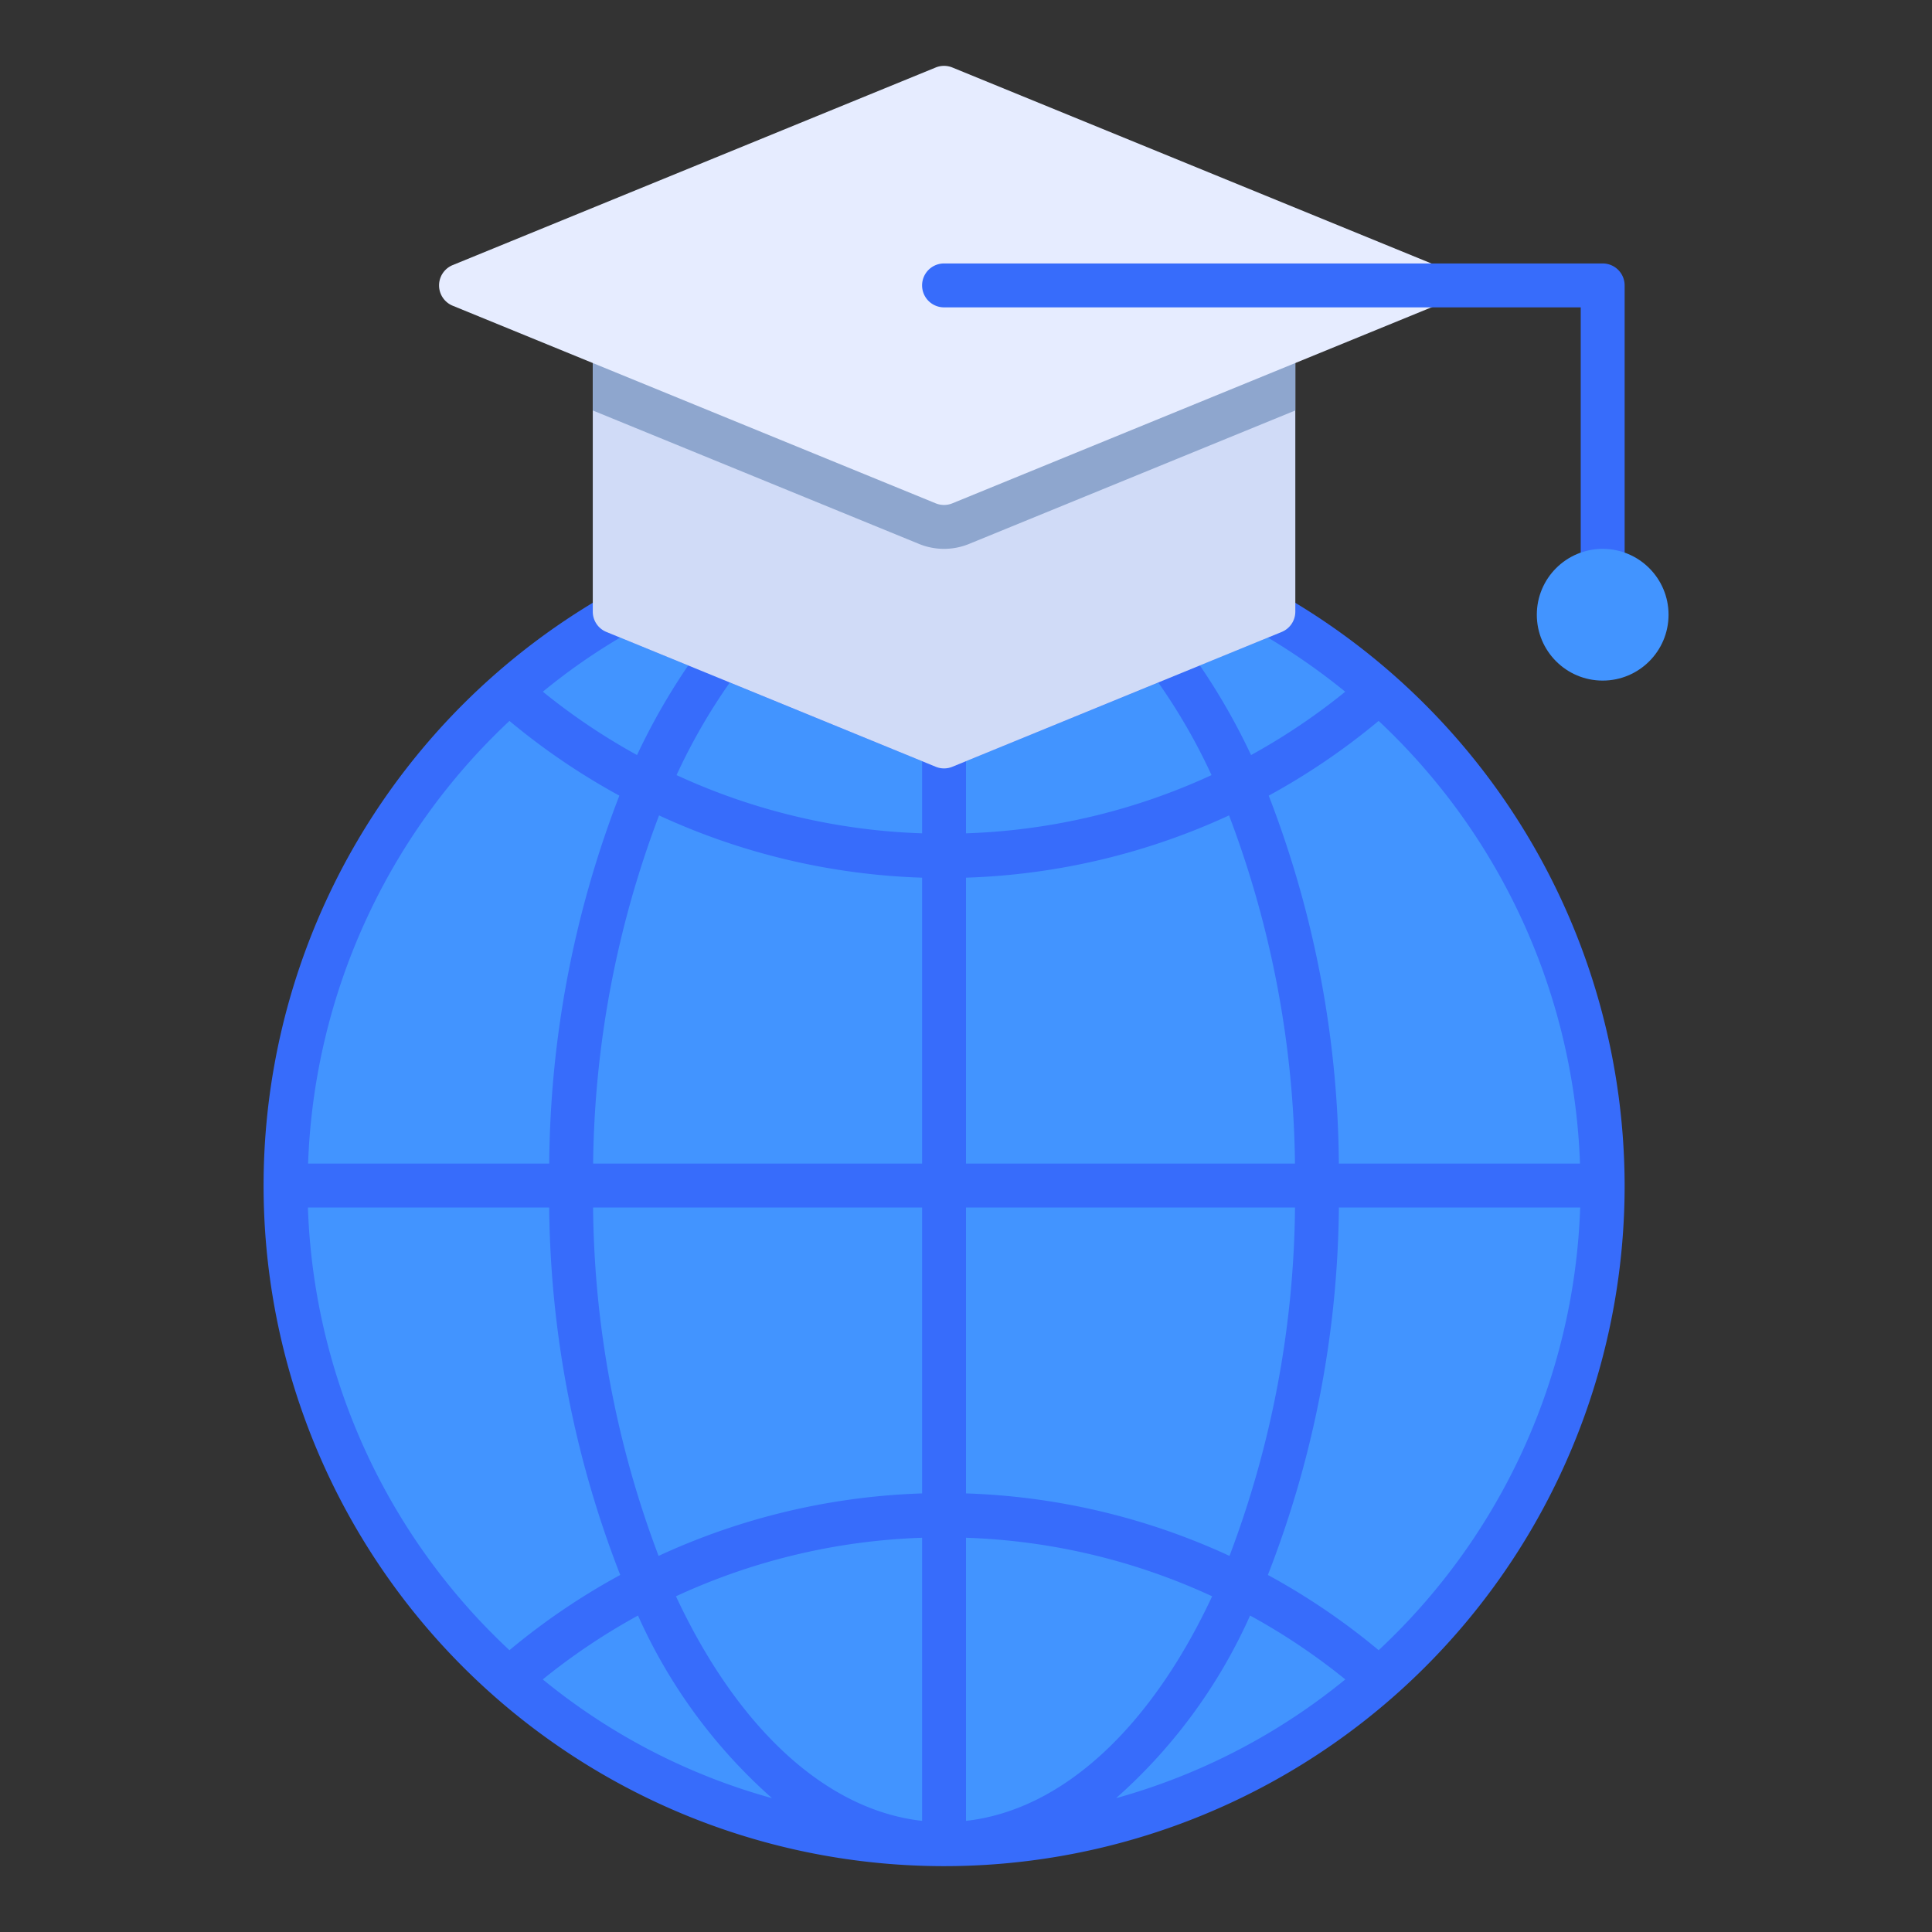 <svg xmlns="http://www.w3.org/2000/svg" viewBox="0 0 88 88"><rect x="0" y="0" width="88" height="88" fill="#333333" stroke="none"/><title>Artboard-17</title><g id="Worldwide"><circle cx="43" cy="54" r="30" style="fill:#4294ff"/><path d="M74,54A31.072,31.072,0,0,0,58.321,27.059a.991.991,0,0,0-.334-.099c-.032-.005-.061-.025-.093-.028a.997.997,0,0,0-.443.072L43,32.919,28.549,27.005a1.001,1.001,0,0,0-.442-.072,1.015,1.015,0,0,0-.143.042.982.982,0,0,0-.285.084A30.997,30.997,0,1,0,74,54ZM62.796,75.164A30.95,30.95,0,0,0,57.75,71.737,47.177,47.177,0,0,0,60.985,55H71.975A28.919,28.919,0,0,1,62.796,75.164Zm-11.96,6.74a24.404,24.404,0,0,0,6.104-8.318,28.946,28.946,0,0,1,4.337,2.909A28.605,28.605,0,0,1,50.836,81.904ZM24.723,76.495A28.946,28.946,0,0,1,29.06,73.586a24.404,24.404,0,0,0,6.104,8.318A28.41,28.41,0,0,1,24.723,76.495ZM28.246,29.042l3.101,1.269a29.436,29.436,0,0,0-2.331,4.08,28.94,28.94,0,0,1-4.29-2.885A27.739,27.739,0,0,1,28.246,29.042Zm33.028,2.465a28.94,28.94,0,0,1-4.29,2.885,29.447,29.447,0,0,0-2.331-4.081l3.101-1.269A29.918,29.918,0,0,1,61.274,31.507ZM44,70.043a28.924,28.924,0,0,1,11.211,2.666C52.476,78.565,48.486,82.433,44,82.938Zm0-2.02V55H58.986a45.924,45.924,0,0,1-2.984,15.869A30.936,30.936,0,0,0,44,68.023ZM44,53V39.977a30.933,30.933,0,0,0,11.981-2.836A46.062,46.062,0,0,1,58.984,53Zm0-15.043V34.672L52.759,31.09a26.916,26.916,0,0,1,2.425,4.215A28.925,28.925,0,0,1,44,37.957ZM33.241,31.09,42,34.672V37.957a28.925,28.925,0,0,1-11.184-2.652A26.916,26.916,0,0,1,33.241,31.09ZM42,39.977V53H27.016a46.062,46.062,0,0,1,3.003-15.859A30.933,30.933,0,0,0,42,39.977ZM42,55V68.023a30.936,30.936,0,0,0-12.002,2.846A45.924,45.924,0,0,1,27.014,55Zm0,15.043V82.938c-4.486-.504-8.476-4.373-11.211-10.229A28.924,28.924,0,0,1,42,70.043ZM71.967,53H60.983a47.382,47.382,0,0,0-3.194-16.76,30.949,30.949,0,0,0,5.006-3.404A29.037,29.037,0,0,1,71.967,53ZM23.205,32.837A30.949,30.949,0,0,0,28.211,36.24,47.382,47.382,0,0,0,25.017,53H14.033A29.037,29.037,0,0,1,23.205,32.837ZM14.025,55H25.015a47.177,47.177,0,0,0,3.236,16.737,30.95,30.95,0,0,0-5.047,3.427A28.919,28.919,0,0,1,14.025,55Z" style="fill:#376cfb"/><path d="M58.557,15.029a1.003,1.003,0,0,0-.936-.095L43,20.919,28.379,14.935A1,1,0,0,0,27,15.86v12a1,1,0,0,0,.621.925l15,6.14a.998.998,0,0,0,.758,0l15-6.14A1,1,0,0,0,59,27.86v-12A1,1,0,0,0,58.557,15.029Z" style="fill:#d0dbf7"/><path d="M58.557,15.029a1.003,1.003,0,0,0-.936-.095L43,20.919,28.379,14.935A1,1,0,0,0,27,15.86v2.836l14.867,6.082a3.004,3.004,0,0,0,2.268-.001L59,18.696V15.86A1,1,0,0,0,58.557,15.029Z" style="fill:#8ea6ce"/><path d="M65.378,12.074l-22-9a1.005,1.005,0,0,0-.757,0l-22,9a1,1,0,0,0,0,1.852l22,9a1.002,1.002,0,0,0,.757,0l22-9a1,1,0,0,0,0-1.852Z" style="fill:#e6ecff"/><path d="M73,27a1,1,0,0,1-1-1V14H43a1,1,0,0,1,0-2H73a1,1,0,0,1,1,1V26A1,1,0,0,1,73,27Z" style="fill:#376cfb"/><circle cx="73" cy="28" r="3" style="fill:#4294ff"/></g></svg>
